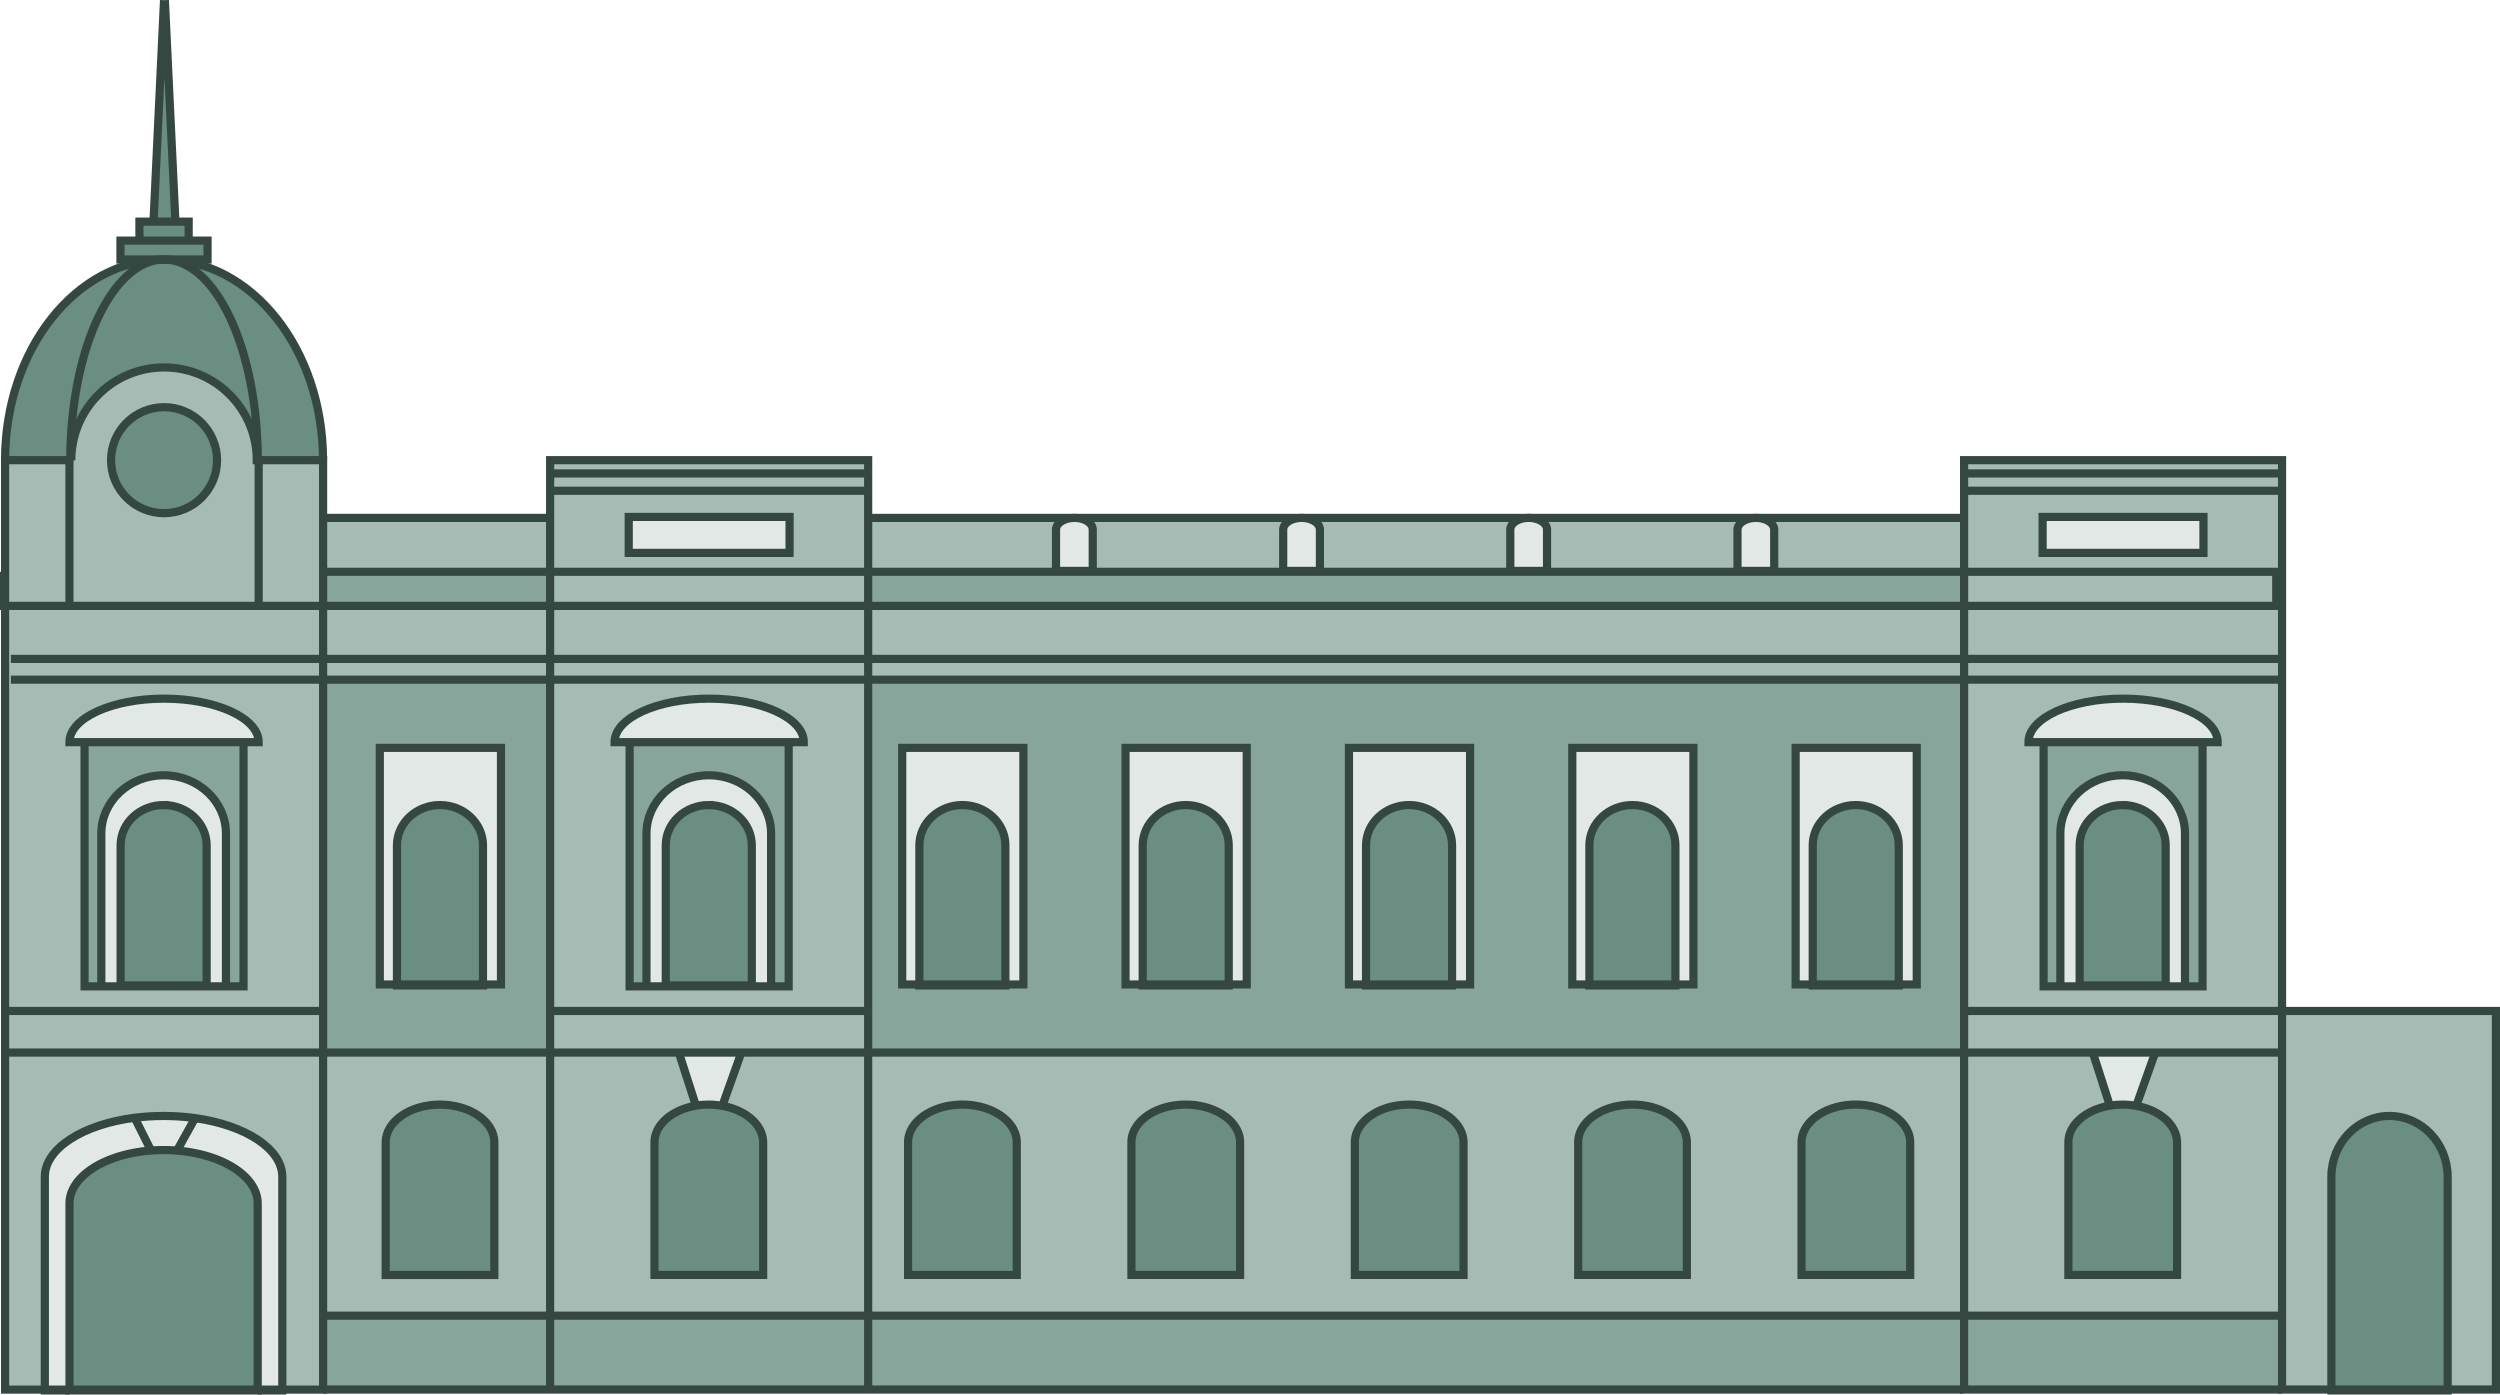 <svg version="1.1" id="Layer_1" xmlns="http://www.w3.org/2000/svg" x="0" y="0" viewBox="0 0 305.7 170.52" xml:space="preserve"><style>.st6{fill:#e1e8e6}.st7{fill:#6a8e82}.st8{fill:#a6bbb4}.st9{fill:#88a59b}.st12{stroke-miterlimit:10}.st12,.st13{fill:none;stroke:#354741}</style><g id="XMLID_4_"><path class="st8" d="M279.05 160.88v-37.26h26.16v46.29h-5.9v-26c0-4.11-3.18-7.45-7.11-7.45s-7.11 3.34-7.11 7.45v26h-6.04v-9.03z"/><path class="st7" d="M299.3 143.91v26h-14.21v-26c0-4.11 3.18-7.45 7.11-7.45 3.92 0 7.1 3.34 7.1 7.45z"/><path class="st9" d="M240.17 160.88h38.88v9.03h-38.88z"/><path class="st8" d="M279.05 128.71v32.17h-38.88v-32.17h15.74l2.08 6.48v.02c-2.91.49-5.07 2.31-5.07 4.49v16.21h13.29V139.7c0-2.15-2.12-3.96-4.98-4.48l.01-.03 2.31-6.48h15.5z"/><path class="st8" d="M279.05 123.62v5.09h-38.88v-5.09h.11zm0-40.51v40.5h-38.89v-40.5h38.89zm-9.72 7.64h1.85c0-2.94-5.18-5.32-11.57-5.32-6.39 0-11.57 2.38-11.57 5.32h1.85v29.86h19.44V90.75z"/><path class="st8" d="M240.17 80.57h38.88v2.55h-38.88zm38.88-20.56v20.56h-38.88v-6.48h38.17v-4.17h-38.17v-9.91h38.88zm-9.61 7.6v-4.4h-19.67v4.4h19.67z"/><path class="st8" d="M240.17 57.89h38.88v2.13h-38.88zm0-1.62h38.88v1.62h-38.88zm0 13.65h38.17v4.17h-38.17z"/><path class="st6" d="M271.18 90.75h-23.14c0-2.94 5.18-5.32 11.57-5.32 6.39 0 11.57 2.38 11.57 5.32zm-21.41-27.54h19.67v4.4h-19.67z"/><path class="st9" d="M269.33 90.75v29.86h-2.15v-18.68c0-3.94-3.41-7.13-7.62-7.13s-7.62 3.19-7.62 7.13v18.68h-2.05V90.75h19.44z"/><path class="st6" d="M254.3 120.49h10.52v-17.13c0-2.72-2.36-4.93-5.26-4.93-2.91 0-5.26 2.21-5.26 4.93v17.13zm12.88.12h-15.24v-18.68c0-3.94 3.41-7.13 7.62-7.13s7.62 3.19 7.62 7.13v18.68z"/><path class="st7" d="M266.2 139.7v16.21h-13.29V139.7c0-2.18 2.16-4 5.07-4.49.5-.09 1.03-.13 1.57-.13.57 0 1.13.05 1.66.15 2.88.5 4.99 2.31 4.99 4.47zm-1.38-36.34v17.13H254.3v-17.13c0-2.72 2.36-4.93 5.26-4.93 2.91.01 5.26 2.21 5.26 4.93z"/><path class="st6" d="M263.54 128.71l-2.31 6.48-.01.03c-.53-.09-1.09-.15-1.66-.15-.54 0-1.07.04-1.57.13v-.02l-2.08-6.48h7.63z"/><path class="st9" d="M240.17 160.88v9.03H106.16v-9.03z"/><path class="st8" d="M240.17 128.71v32.17H106.16v-32.17h134.01zm-6.6 27.2V139.7c0-2.55-2.97-4.62-6.64-4.62-3.67 0-6.64 2.07-6.64 4.62v16.21h13.28zm-27.31 0V139.7c0-2.55-2.97-4.62-6.64-4.62-3.67 0-6.64 2.07-6.64 4.62v16.21h13.28zm-27.31 0V139.7c0-2.55-2.97-4.62-6.64-4.62-3.67 0-6.64 2.07-6.64 4.62v16.21h13.28zm-27.31 0V139.7c0-2.55-2.97-4.62-6.64-4.62-3.67 0-6.64 2.07-6.64 4.62v16.21h13.28zm-27.31 0V139.7c0-2.55-2.97-4.62-6.64-4.62-3.67 0-6.64 2.07-6.64 4.62v16.21h13.28z"/><path class="st9" d="M106.16 123.62v-40.5h134.01v45.59H106.16v-5.09zm128.22-3.24V91.45h-14.81v28.93h2.1v.12h10.52v-.12h2.19zm-27.31 0V91.45h-14.81v28.93h2.1v.12h10.52v-.12h2.19zm-27.31 0V91.45h-14.81v28.93h2.1v.12h10.52v-.12h2.19zm-27.31 0V91.45h-14.81v28.93h2.1v.12h10.52v-.12h2.19zm-27.31 0V91.45h-14.81v28.93h2.1v.12h10.52v-.12h2.19z"/><path class="st8" d="M106.16 80.57h134.01v2.55H106.16z"/><path class="st8" d="M106.16 74.09h134.01v6.48H106.16z"/><path class="st9" d="M240.17 69.92v4.17H106.16v-4.17h106.3z"/><path class="st8" d="M240.17 63.33v6.6h-27.7v-.12h4.49v-5.04c0-.79-1-1.44-2.25-1.44h25.46z"/><path class="st6" d="M234.38 91.45v28.93h-2.19v-17.01c0-2.72-2.36-4.93-5.26-4.93-2.91 0-5.26 2.21-5.26 4.93v17.01h-2.1V91.45h14.81z"/><path class="st7" d="M233.57 139.7v16.21h-13.29V139.7c0-2.55 2.97-4.62 6.64-4.62 3.68-.01 6.65 2.06 6.65 4.62zm-1.38-36.34v17.01h-10.52v-17.01c0-2.72 2.36-4.93 5.26-4.93 2.9.01 5.26 2.21 5.26 4.93z"/><path class="st6" d="M216.95 64.76v5.04h-4.49v-5.04c0-.79 1-1.44 2.25-1.44s2.24.65 2.24 1.44z"/><path class="st8" d="M186.93 63.33h27.77c-1.24 0-2.25.65-2.25 1.44v5.16h-27.77v-.12h4.49v-5.04c.01-.8-1-1.44-2.24-1.44z"/><path class="st6" d="M207.07 91.45v28.93h-2.19v-17.01c0-2.72-2.36-4.93-5.26-4.93-2.91 0-5.26 2.21-5.26 4.93v17.01h-2.1V91.45h14.81z"/><path class="st7" d="M206.26 139.7v16.21h-13.29V139.7c0-2.55 2.97-4.62 6.64-4.62 3.67-.01 6.65 2.06 6.65 4.62zm-1.38-36.34v17.01h-10.52v-17.01c0-2.72 2.36-4.93 5.26-4.93 2.9.01 5.26 2.21 5.26 4.93z"/><path class="st6" d="M189.18 64.76v5.04h-4.49v-5.04c0-.79 1-1.44 2.25-1.44s2.24.65 2.24 1.44z"/><path class="st8" d="M159.16 63.33h27.77c-1.24 0-2.25.65-2.25 1.44v5.16h-27.77v-.12h4.49v-5.04c0-.8-1-1.44-2.24-1.44z"/><path class="st6" d="M179.76 91.45v28.93h-2.19v-17.01c0-2.72-2.36-4.93-5.26-4.93-2.91 0-5.26 2.21-5.26 4.93v17.01h-2.1V91.45h14.81z"/><path class="st7" d="M178.95 139.7v16.21h-13.29V139.7c0-2.55 2.97-4.62 6.64-4.62 3.67-.01 6.65 2.06 6.65 4.62zm-1.38-36.34v17.01h-10.52v-17.01c0-2.72 2.36-4.93 5.26-4.93 2.9.01 5.26 2.21 5.26 4.93z"/><path class="st6" d="M161.4 64.76v5.04h-4.49v-5.04c0-.79 1-1.44 2.25-1.44s2.24.65 2.24 1.44z"/><path class="st8" d="M131.38 63.33h27.77c-1.24 0-2.25.65-2.25 1.44v5.16h-27.77v-.12h4.49v-5.04c.01-.8-.99-1.44-2.24-1.44z"/><path class="st6" d="M152.45 91.45v28.93h-2.19v-17.01c0-2.72-2.36-4.93-5.26-4.93-2.91 0-5.26 2.21-5.26 4.93v17.01h-2.1V91.45h14.81z"/><path class="st7" d="M151.64 139.7v16.21h-13.29V139.7c0-2.55 2.97-4.62 6.64-4.62 3.67-.01 6.65 2.06 6.65 4.62zm-1.38-36.34v17.01h-10.52v-17.01c0-2.72 2.36-4.93 5.26-4.93 2.9.01 5.26 2.21 5.26 4.93z"/><path class="st6" d="M133.63 64.76v5.04h-4.49v-5.04c0-.79 1-1.44 2.25-1.44 1.24.01 2.24.65 2.24 1.44z"/><path class="st8" d="M106.39 63.33h25c-1.24 0-2.25.65-2.25 1.44v5.16h-22.98v-6.6h.23z"/><path class="st6" d="M125.14 91.45v28.93h-2.19v-17.01c0-2.72-2.36-4.93-5.26-4.93-2.91 0-5.26 2.21-5.26 4.93v17.01h-2.1V91.45h14.81z"/><path class="st7" d="M124.33 139.7v16.21h-13.29V139.7c0-2.55 2.97-4.62 6.64-4.62 3.67-.01 6.65 2.06 6.65 4.62zm-1.39-36.34v17.01h-10.52v-17.01c0-2.72 2.36-4.93 5.26-4.93 2.91.01 5.26 2.21 5.26 4.93z"/><path class="st9" d="M67.27 160.88h38.88v9.03H67.27z"/><path class="st8" d="M106.16 128.71v32.17H67.27v-32.17h15.74l2.08 6.48v.02c-2.91.49-5.07 2.31-5.07 4.49v16.21h13.29V139.7c0-2.15-2.12-3.96-4.98-4.48l.01-.03 2.31-6.48h15.51z"/><path class="st8" d="M106.16 123.62v5.09H67.27v-5.09h.12zm0-40.51v40.5H67.27v-40.5h38.89zm-9.72 7.64h1.85c0-2.94-5.18-5.32-11.57-5.32s-11.57 2.38-11.57 5.32H77v29.86h19.44V90.75z"/><path class="st8" d="M67.27 80.57h38.88v2.55H67.27z"/><path class="st8" d="M67.27 74.09h38.88v6.48H67.27zm0-4.17h38.88v4.17H67.27z"/><path class="st8" d="M106.16 63.33v6.6H67.27v-9.91h38.88v3.31zm-9.61 4.28v-4.4H76.88v4.4h19.67z"/><path class="st8" d="M67.27 57.89h38.88v2.13H67.27zm0-1.62h38.88v1.62H67.27z"/><path class="st6" d="M98.29 90.75H75.14c0-2.94 5.18-5.32 11.57-5.32s11.58 2.38 11.58 5.32zM76.88 63.21h19.67v4.4H76.88z"/><path class="st9" d="M96.44 90.75v29.86h-2.15v-18.68c0-3.94-3.41-7.13-7.62-7.13s-7.62 3.19-7.62 7.13v18.68H77V90.75h19.44z"/><path class="st6" d="M81.41 120.49h10.52v-17.13c0-2.72-2.36-4.93-5.26-4.93-2.91 0-5.26 2.21-5.26 4.93v17.13zm12.88.12H79.05v-18.68c0-3.94 3.41-7.13 7.62-7.13s7.62 3.19 7.62 7.13v18.68z"/><path class="st7" d="M93.31 139.7v16.21H80.02V139.7c0-2.18 2.16-4 5.07-4.49.5-.09 1.03-.13 1.57-.13.57 0 1.13.05 1.66.15 2.87.5 4.99 2.31 4.99 4.47zm-1.38-36.34v17.13H81.41v-17.13c0-2.72 2.36-4.93 5.26-4.93 2.9.01 5.26 2.21 5.26 4.93z"/><path class="st6" d="M90.65 128.71l-2.31 6.48-.01.03c-.53-.09-1.09-.15-1.66-.15-.54 0-1.07.04-1.57.13v-.02l-2.08-6.48h7.63z"/><path class="st9" d="M67.27 160.88v9.03H39.5v-9.03h.12z"/><path class="st8" d="M67.27 128.71v32.17H39.5v-32.17h27.77zm-6.82 27.2V139.7c0-2.55-2.97-4.62-6.64-4.62-3.67 0-6.64 2.07-6.64 4.62v16.21h13.28z"/><path class="st9" d="M39.5 123.62v-40.5h27.77v45.59H39.5v-5.09zm21.76-3.24V91.45H46.44v28.93h2.1v.12h10.52v-.12h2.2z"/><path class="st8" d="M39.5 80.57h27.77v2.55H39.5z"/><path class="st8" d="M39.5 74.09h27.77v6.48H39.5z"/><path class="st9" d="M39.5 69.92h27.77v4.17H39.5z"/><path class="st8" d="M39.5 63.33h27.77v6.6H39.5z"/><path class="st6" d="M61.26 91.45v28.93h-2.19v-17.01c0-2.72-2.36-4.93-5.26-4.93-2.91 0-5.26 2.21-5.26 4.93v17.01h-2.1V91.45h14.81z"/><path class="st7" d="M60.45 139.7v16.21H47.16V139.7c0-2.55 2.97-4.62 6.64-4.62 3.67-.01 6.65 2.06 6.65 4.62zm-1.39-36.34v17.01H48.54v-17.01c0-2.72 2.36-4.93 5.26-4.93 2.91.01 5.26 2.21 5.26 4.93z"/><path class="st8" d="M23.85 136.73c-1.22-.17-2.51-.26-3.84-.26-1.22 0-2.41.08-3.55.22-6.3.81-10.97 3.74-10.97 7.22v26H.62v-41.2H39.5v41.2h-4.98v-26c0-3.43-4.52-6.32-10.67-7.18z"/><path class="st8" d="M39.5 123.62v5.09H.62v-5.09h.11zm0-40.51v40.5H.62V74.09H39.5v9.02zm-9.72 7.64h1.85c0-2.94-5.18-5.32-11.57-5.32S8.49 87.81 8.49 90.75h1.85v29.86h19.44V90.75zm9.72-20.83v4.17h-7.87V56.27h7.87v7.06z"/><path class="st7" d="M39.5 56.27h-7.99c0-13.55-5.13-24.53-11.46-24.53 10.74-.01 19.45 10.98 19.45 24.53z"/><path class="st6" d="M34.52 143.91v26h-3.01v-22.76c0-3.28-4.27-6-9.84-6.45v-.07l2.17-3.9c6.16.86 10.68 3.75 10.68 7.18z"/><path class="st8" d="M31.63 56.27v17.82H8.49V56.27h.23c0-6.26 5.08-11.34 11.34-11.34S31.4 50 31.4 56.27h.23zm-5.09 0c0-3.58-2.9-6.48-6.48-6.48s-6.48 2.9-6.48 6.48c0 3.58 2.9 6.48 6.48 6.48s6.48-2.9 6.48-6.48z"/><path class="st6" d="M31.63 90.75H8.49c0-2.94 5.18-5.32 11.57-5.32s11.57 2.38 11.57 5.32z"/><path class="st7" d="M31.51 147.15v22.76h-23v-22.76c0-3.3 4.33-6.03 9.94-6.46a20.206 20.206 0 0 1 3.23.01c5.56.45 9.83 3.17 9.83 6.45z"/><path class="st9" d="M29.78 90.75v29.86h-2.15v-18.68c0-3.94-3.41-7.13-7.62-7.13s-7.62 3.19-7.62 7.13v18.68h-2.05V90.75h19.44z"/><path class="st6" d="M14.75 120.49h10.52v-17.13c0-2.72-2.36-4.93-5.26-4.93-2.91 0-5.26 2.21-5.26 4.93v17.13zm12.88.12H12.39v-18.68c0-3.94 3.41-7.13 7.62-7.13s7.62 3.19 7.62 7.13v18.68z"/><path class="st7" d="M25.38 29.42v2.31H14.73v-2.31h8.34zm-.11 73.94v17.13H14.75v-17.13c0-2.72 2.36-4.93 5.26-4.93 2.91.01 5.26 2.21 5.26 4.93z"/><circle class="st7" cx="20.06" cy="56.27" r="6.48"/><path class="st6" d="M23.85 136.73l-2.17 3.9v.07a20.206 20.206 0 0 0-3.23-.01v-.06l-1.97-3.94c1.13-.15 2.32-.22 3.55-.22 1.31-.01 2.59.09 3.82.26z"/><path class="st7" d="M23.07 27.1v2.32h-6.02V27.1h4.4zM20.16.02l1.29 27.08h-2.68L20.06.02zM8.6 56.27c0-13.55 5.13-24.53 11.46-24.53s11.46 10.98 11.46 24.53h-.12c0-6.26-5.08-11.34-11.34-11.34S8.72 50 8.72 56.27H8.6z"/><path class="st6" d="M18.44 140.63v.06c-5.61.43-9.94 3.16-9.94 6.46v22.76h-3v-26c0-3.48 4.67-6.41 10.97-7.22l1.97 3.94z"/><path class="st7" d="M20.06 31.73c-6.33 0-11.46 10.98-11.46 24.53H.62c0-13.54 8.7-24.53 19.44-24.53z"/><path class="st8" d="M.62 56.27h7.87v17.82H.62z"/><path class="st12" d="M279.05 123.62V56.27h-38.88v113.64h38.88"/><path class="st12" d="M249.77 63.21h19.67v4.4h-19.67zM39.5 69.92h238.84v4.17H.5v-4.17m239.67-9.91h38.88M1.33 80.57h277.84M1.33 83.11h277.84m-38.89 40.51h38.77m.12 5.09H.5m39.12 32.17h239.55m-39-102.99h38.88"/><path class="st13" d="M259.56 98.44c2.9 0 5.26 2.21 5.26 4.93v17.13H254.3v-17.13c0-2.73 2.35-4.93 5.26-4.93z"/><path class="st13" d="M251.94 120.61v-18.68c0-3.94 3.41-7.13 7.62-7.13s7.62 3.19 7.62 7.13v18.68"/><path class="st13" d="M249.89 90.75v29.86h19.44V90.75m0 0h1.85c0-2.94-5.18-5.32-11.57-5.32-6.39 0-11.57 2.38-11.57 5.32h21.29zm-8.11 44.47c-.53-.09-1.09-.15-1.66-.15-.54 0-1.07.04-1.57.13-2.91.49-5.07 2.31-5.07 4.49v16.21h13.29v-16.2c-.01-2.16-2.12-3.97-4.99-4.48zm38.08 34.69v-26c0-4.11-3.18-7.45-7.11-7.45s-7.11 3.34-7.11 7.45v26.12h14.21v-.12zm-267.79.11h3.01V143.9c0-3.43-4.52-6.32-10.68-7.18-1.22-.17-2.51-.26-3.84-.26-1.22 0-2.41.08-3.55.22-6.3.81-10.97 3.74-10.97 7.22v26.12h3.01"/><path class="st13" d="M21.67 140.7a20.206 20.206 0 0 0-3.23-.01c-5.61.43-9.94 3.16-9.94 6.46v22.88h23.01v-22.88c0-3.28-4.27-6-9.84-6.45zm205.26-5.63c-3.67 0-6.64 2.07-6.64 4.62v16.21h13.29v-16.2c-.01-2.56-2.98-4.63-6.65-4.63zm-27.31 0c-3.67 0-6.64 2.07-6.64 4.62v16.21h13.29v-16.2c-.01-2.56-2.99-4.63-6.65-4.63zm-27.31 0c-3.67 0-6.64 2.07-6.64 4.62v16.21h13.29v-16.2c-.01-2.56-2.99-4.63-6.65-4.63zm-27.32 0c-3.67 0-6.64 2.07-6.64 4.62v16.21h13.29v-16.2c0-2.56-2.98-4.63-6.65-4.63zm-13.61-71.74c-1.24 0-2.25.65-2.25 1.44v5.04h4.49v-5.04c.01-.8-.99-1.44-2.24-1.44zm27.78 0c-1.24 0-2.25.65-2.25 1.44v5.04h4.49v-5.04c0-.8-1-1.44-2.24-1.44zm27.77 0c-1.24 0-2.25.65-2.25 1.44v5.04h4.49v-5.04c.01-.8-1-1.44-2.24-1.44zm27.78 0c-1.24 0-2.25.65-2.25 1.44v5.04h4.49v-5.04c0-.8-1-1.44-2.24-1.44zm-97.03 71.74c-3.67 0-6.64 2.07-6.64 4.62v16.21h13.29v-16.2c0-2.56-2.98-4.63-6.65-4.63zm143.55.12l2.31-6.48m-5.55 6.48l-2.08-6.48"/><path class="st12" d="M106.16 169.91V56.27H67.27v113.64"/><path class="st12" d="M76.88 63.21h19.67v4.4H76.88zm-9.61-3.2h38.89m-38.77 63.61h38.88m-39-65.73h38.89"/><path class="st13" d="M86.67 98.44c2.9 0 5.26 2.21 5.26 4.93v17.13H81.41v-17.13c0-2.73 2.35-4.93 5.26-4.93z"/><path class="st13" d="M79.05 120.61v-18.68c0-3.94 3.41-7.13 7.62-7.13s7.62 3.19 7.62 7.13v18.68"/><path class="st13" d="M76.99 90.75v29.86h19.45V90.75m0 0h1.85c0-2.94-5.18-5.32-11.57-5.32s-11.57 2.38-11.57 5.32h21.29zm-8.11 44.47c-.53-.09-1.09-.15-1.66-.15-.54 0-1.07.04-1.57.13-2.91.49-5.07 2.31-5.07 4.49v16.21h13.29v-16.2c-.01-2.16-2.13-3.97-4.99-4.48zm.01-.03l2.31-6.48m-5.56 6.48l-2.08-6.48m-61.33 11.92l2.17-3.9.14-.27m-5.55 4.17l-1.97-3.94-.12-.23"/><path class="st12" d="M.73 123.62h38.89"/><path class="st13" d="M20.01 98.44c2.9 0 5.26 2.21 5.26 4.93v17.13H14.75v-17.13c0-2.73 2.35-4.93 5.26-4.93z"/><path class="st13" d="M12.39 120.61v-18.68c0-3.94 3.41-7.13 7.62-7.13s7.62 3.19 7.62 7.13v18.68"/><path class="st13" d="M10.34 90.75v29.86h19.44V90.75m0 0h1.85c0-2.94-5.18-5.32-11.57-5.32S8.49 87.81 8.49 90.75h21.29zm109.95 29.63v-17.01c0-2.72 2.36-4.93 5.26-4.93s5.26 2.21 5.26 4.93v17.13h-10.52v-.12z"/><path class="st13" d="M139.73 120.38h-2.1V91.45h14.82v28.93h-2.19zm-27.31 0v-17.01c0-2.72 2.36-4.93 5.26-4.93s5.26 2.21 5.26 4.93v17.13h-10.52v-.12z"/><path class="st13" d="M112.42 120.38h-2.1V91.45h14.82v28.93h-2.2zM53.8 135.07c-3.67 0-6.64 2.07-6.64 4.62v16.21h13.29v-16.2c0-2.56-2.98-4.63-6.65-4.63zm-5.26-14.69v-17.01c0-2.72 2.36-4.93 5.26-4.93s5.26 2.21 5.26 4.93v17.13H48.54v-.12z"/><path class="st13" d="M48.54 120.38h-2.1V91.45h14.82v28.93h-2.2zm118.5 0v-17.01c0-2.72 2.36-4.93 5.26-4.93s5.26 2.21 5.26 4.93v17.13h-10.52v-.12z"/><path class="st13" d="M167.04 120.38h-2.09V91.45h14.81v28.93h-2.19zm27.31 0v-17.01c0-2.72 2.36-4.93 5.26-4.93s5.26 2.21 5.26 4.93v17.13h-10.52v-.12z"/><path class="st13" d="M194.35 120.38h-2.09V91.45h14.81v28.93h-2.19zm27.31 0v-17.01c0-2.72 2.36-4.93 5.26-4.93s5.26 2.21 5.26 4.93v17.13h-10.52v-.12z"/><path class="st13" d="M221.66 120.38h-2.09V91.45h14.81v28.93h-2.19z"/><path class="st12" d="M240.05 169.91H39.5"/><path class="st13" d="M240.17 63.33H106.39"/><circle class="st12" cx="20.06" cy="56.27" r="6.48"/><path class="st12" d="M8.72 56.27c0-6.26 5.08-11.34 11.34-11.34S31.4 50 31.4 56.27h8.11v113.65H.62V56.27h7.87v17.82m23.14-17.82v17.82"/><path class="st12" d="M.62 56.27c0-13.55 8.7-24.53 19.44-24.53S39.5 42.72 39.5 56.27"/><path class="st12" d="M8.6 56.27c0-13.55 5.13-24.53 11.46-24.53s11.46 10.98 11.46 24.53"/><path class="st13" d="M67.27 63.33H39.5M23.07 29.42h2.31v2.31H14.73v-2.31h2.32m6.02 0h-6.02V27.1h6.02zM20.06.02L18.77 27.1M20.16.02l1.29 27.08"/><path class="st12" d="M279.17 123.62h26.03v46.29h-26.15v-46.29z"/></g></svg>